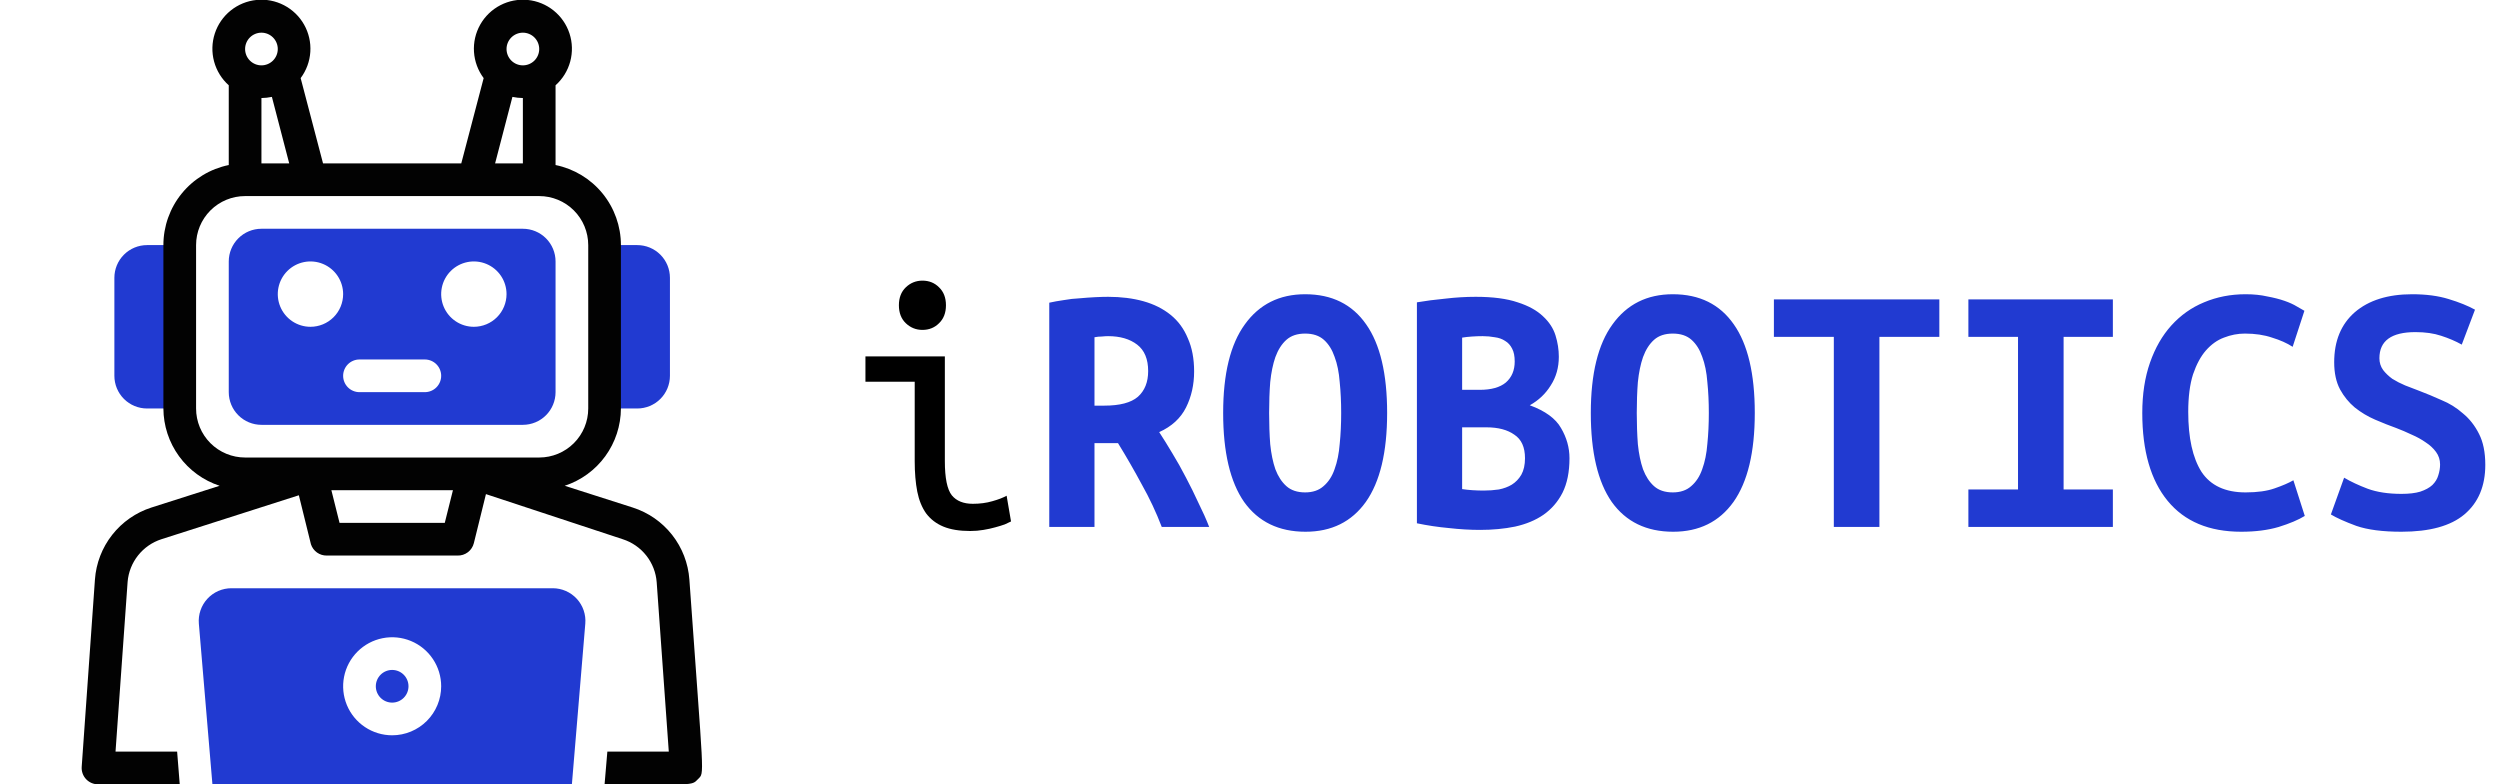 <svg width="816" height="256" viewBox="0 0 816 256" fill="none" xmlns="http://www.w3.org/2000/svg">
<path d="M301.08 107.68C299 107.68 297.2 106.96 295.68 105.52C294.16 104.08 293.4 102.12 293.4 99.64C293.4 97.16 294.16 95.2 295.68 93.76C297.2 92.32 299 91.6 301.08 91.6C303.24 91.6 305.04 92.32 306.48 93.76C308 95.2 308.76 97.16 308.76 99.64C308.76 102.12 308 104.08 306.48 105.52C305.04 106.96 303.24 107.68 301.08 107.68ZM298.56 124.6H282.48V116.32H308.4V150.52C308.4 156.04 309.16 159.76 310.68 161.68C312.2 163.52 314.48 164.44 317.52 164.44C319.84 164.44 321.96 164.16 323.88 163.6C325.88 163.04 327.44 162.44 328.56 161.8L330 170.2C329.52 170.44 328.84 170.76 327.96 171.16C327.08 171.48 326.04 171.8 324.84 172.12C323.72 172.44 322.44 172.72 321 172.96C319.64 173.2 318.2 173.32 316.68 173.32C313.16 173.32 310.24 172.84 307.92 171.88C305.6 170.92 303.72 169.48 302.28 167.56C300.92 165.64 299.96 163.28 299.4 160.48C298.84 157.6 298.56 154.28 298.56 150.52V124.6Z" fill="black"/>
<path d="M361.68 96.88C365.92 96.88 369.76 97.36 373.2 98.32C376.64 99.28 379.6 100.76 382.08 102.76C384.56 104.76 386.44 107.32 387.72 110.44C389.08 113.48 389.76 117.08 389.76 121.24C389.76 125.56 388.88 129.48 387.12 133C385.36 136.52 382.44 139.2 378.36 141.04C379.72 143.12 381.16 145.44 382.68 148C384.2 150.48 385.68 153.12 387.12 155.92C388.56 158.64 389.92 161.4 391.2 164.2C392.56 166.92 393.72 169.52 394.68 172H379.2C377.36 167.2 375.2 162.6 372.72 158.2C370.32 153.72 367.72 149.2 364.92 144.64H357.24V172H342.48V98.8C343.92 98.48 345.48 98.2 347.16 97.96C348.92 97.64 350.68 97.44 352.44 97.36C354.2 97.2 355.88 97.08 357.48 97C359.08 96.92 360.48 96.88 361.68 96.88ZM374.76 121.12C374.76 117.2 373.56 114.32 371.16 112.48C368.76 110.64 365.6 109.72 361.68 109.72C361.12 109.72 360.44 109.76 359.64 109.84C358.84 109.84 358.04 109.92 357.24 110.08V132.4H360.48C365.52 132.4 369.16 131.44 371.4 129.52C373.64 127.52 374.76 124.72 374.76 121.12ZM414.24 134.8C414.24 138.4 414.36 141.8 414.6 145C414.92 148.12 415.48 150.84 416.28 153.16C417.16 155.48 418.36 157.32 419.88 158.68C421.4 160.04 423.44 160.72 426 160.72C428.48 160.72 430.48 160.04 432 158.68C433.6 157.32 434.8 155.48 435.6 153.16C436.48 150.76 437.04 148 437.28 144.88C437.6 141.76 437.76 138.4 437.76 134.8C437.76 131.2 437.6 127.84 437.28 124.72C437.04 121.52 436.48 118.76 435.6 116.44C434.8 114.12 433.64 112.28 432.12 110.92C430.6 109.56 428.56 108.88 426 108.88C423.44 108.88 421.4 109.56 419.88 110.92C418.36 112.28 417.16 114.16 416.28 116.56C415.48 118.88 414.92 121.6 414.6 124.72C414.36 127.84 414.24 131.2 414.24 134.8ZM399.24 134.8C399.24 122 401.6 112.36 406.32 105.88C411.04 99.32 417.6 96.04 426 96.04C434.72 96.04 441.36 99.32 445.92 105.88C450.48 112.36 452.76 122 452.76 134.8C452.76 147.6 450.44 157.28 445.8 163.84C441.16 170.32 434.6 173.56 426.12 173.56C417.4 173.56 410.72 170.32 406.08 163.84C401.52 157.28 399.24 147.6 399.24 134.8ZM512.28 149.56C512.28 154.04 511.52 157.8 510 160.84C508.48 163.8 506.4 166.2 503.76 168.04C501.2 169.8 498.12 171.08 494.52 171.88C491 172.6 487.2 172.96 483.12 172.96C479.84 172.96 476.44 172.76 472.92 172.36C469.4 172.04 465.92 171.52 462.48 170.8V98.68C465.28 98.2 468.36 97.8 471.72 97.48C475.08 97.08 478.4 96.88 481.68 96.88C487.28 96.88 491.84 97.48 495.36 98.68C498.88 99.8 501.64 101.32 503.64 103.24C505.64 105.08 507 107.16 507.72 109.48C508.44 111.8 508.8 114.12 508.8 116.44C508.8 119.96 507.92 123.08 506.16 125.8C504.48 128.52 502.2 130.68 499.32 132.28C504.36 134.12 507.76 136.6 509.52 139.72C511.36 142.84 512.28 146.12 512.28 149.56ZM477.24 139.48V159.64C478.28 159.8 479.4 159.92 480.6 160C481.88 160.08 483.12 160.12 484.32 160.12C486 160.12 487.64 160 489.24 159.76C490.84 159.44 492.24 158.92 493.44 158.2C494.72 157.4 495.76 156.32 496.56 154.96C497.36 153.52 497.76 151.72 497.76 149.56C497.76 145.96 496.6 143.4 494.28 141.88C492.04 140.28 489 139.48 485.16 139.48H477.24ZM483 127.24C486.76 127.24 489.6 126.44 491.52 124.84C493.44 123.16 494.4 120.88 494.4 118C494.4 116.24 494.12 114.84 493.56 113.8C493 112.68 492.24 111.84 491.28 111.28C490.32 110.64 489.2 110.24 487.92 110.08C486.64 109.84 485.32 109.72 483.96 109.72C482.84 109.72 481.68 109.76 480.48 109.84C479.28 109.92 478.2 110.04 477.24 110.2V127.24H483ZM534.24 134.8C534.24 138.4 534.36 141.8 534.6 145C534.92 148.12 535.48 150.84 536.28 153.16C537.16 155.48 538.36 157.32 539.88 158.68C541.4 160.04 543.44 160.72 546 160.72C548.48 160.72 550.48 160.04 552 158.68C553.6 157.32 554.8 155.48 555.6 153.16C556.48 150.76 557.04 148 557.28 144.88C557.6 141.76 557.76 138.4 557.76 134.8C557.76 131.2 557.6 127.84 557.28 124.72C557.04 121.52 556.48 118.76 555.6 116.44C554.8 114.12 553.64 112.28 552.12 110.92C550.6 109.56 548.56 108.88 546 108.88C543.44 108.88 541.4 109.56 539.88 110.92C538.36 112.28 537.16 114.16 536.28 116.56C535.48 118.88 534.92 121.6 534.6 124.72C534.36 127.84 534.24 131.2 534.24 134.8ZM519.24 134.8C519.24 122 521.6 112.36 526.32 105.88C531.04 99.32 537.6 96.04 546 96.04C554.72 96.04 561.36 99.32 565.92 105.88C570.48 112.36 572.76 122 572.76 134.8C572.76 147.6 570.44 157.28 565.8 163.84C561.16 170.32 554.6 173.56 546.12 173.56C537.4 173.56 530.72 170.32 526.08 163.84C521.52 157.28 519.24 147.6 519.24 134.8ZM633 97.72V109.96H613.44V172H598.56V109.96H579V97.72H633ZM642.48 172V159.76H658.68V109.96H642.48V97.72H689.64V109.96H673.56V159.76H689.64V172H642.48ZM731.52 173.56C721.04 173.56 713.04 170.2 707.52 163.48C702 156.76 699.24 147.2 699.24 134.8C699.24 128.64 700.08 123.16 701.76 118.36C703.44 113.56 705.76 109.52 708.72 106.24C711.76 102.88 715.32 100.36 719.4 98.68C723.56 96.92 728.08 96.04 732.96 96.04C735.6 96.04 737.96 96.28 740.04 96.76C742.2 97.16 744.08 97.64 745.68 98.2C747.28 98.76 748.6 99.36 749.64 100C750.76 100.64 751.6 101.12 752.16 101.44L748.32 113.2C746.48 112 744.24 111 741.6 110.2C739.04 109.32 736.08 108.88 732.72 108.88C730.4 108.88 728.12 109.32 725.88 110.2C723.72 111 721.76 112.4 720 114.4C718.32 116.32 716.92 118.92 715.8 122.2C714.76 125.48 714.24 129.56 714.24 134.44C714.24 142.92 715.68 149.44 718.56 154C721.52 158.48 726.32 160.72 732.96 160.72C736.8 160.72 739.96 160.28 742.44 159.4C745 158.52 747.04 157.64 748.56 156.76L752.28 168.4C750.2 169.68 747.36 170.88 743.76 172C740.24 173.04 736.16 173.56 731.52 173.56ZM783.84 161.2C786.32 161.2 788.36 160.96 789.96 160.48C791.64 159.92 792.96 159.2 793.92 158.32C794.88 157.36 795.52 156.32 795.84 155.2C796.24 154 796.44 152.8 796.44 151.6C796.44 150.08 796 148.72 795.12 147.52C794.24 146.32 793.12 145.28 791.76 144.4C790.4 143.44 788.88 142.6 787.2 141.88C785.52 141.08 783.84 140.36 782.16 139.72C779.92 138.92 777.6 138 775.2 136.96C772.8 135.92 770.6 134.6 768.6 133C766.68 131.4 765.08 129.44 763.8 127.12C762.52 124.72 761.88 121.76 761.88 118.24C761.88 111.28 764.12 105.84 768.6 101.92C773.16 98 779.4 96.04 787.32 96.04C791.88 96.04 795.84 96.56 799.2 97.6C802.64 98.64 805.52 99.8 807.84 101.08L803.52 112.48C801.52 111.36 799.28 110.4 796.8 109.6C794.4 108.8 791.6 108.4 788.4 108.4C780.56 108.4 776.64 111.24 776.64 116.92C776.64 118.36 777.04 119.64 777.84 120.76C778.64 121.8 779.64 122.76 780.84 123.64C782.12 124.44 783.52 125.16 785.04 125.8C786.64 126.44 788.2 127.04 789.72 127.6C792.04 128.48 794.44 129.48 796.92 130.6C799.48 131.64 801.8 133.08 803.88 134.92C806.04 136.68 807.8 138.92 809.16 141.64C810.52 144.28 811.2 147.64 811.2 151.72C811.2 158.68 808.92 164.08 804.36 167.92C799.88 171.68 793.04 173.56 783.84 173.56C777.68 173.56 772.76 172.92 769.08 171.64C765.4 170.28 762.64 169.04 760.8 167.92L765.12 155.92C767.28 157.2 769.84 158.4 772.8 159.52C775.84 160.64 779.52 161.2 783.84 161.2Z" fill="#213AD1"/>
<g clip-path="url(#clip0_7_61)">
<path d="M128 218.667C126.585 218.667 125.229 219.228 124.229 220.229C123.229 221.229 122.667 222.585 122.667 224C122.667 225.414 123.229 226.771 124.229 227.771C125.229 228.771 126.585 229.333 128 229.333C129.414 229.333 130.771 228.771 131.771 227.771C132.771 226.771 133.333 225.414 133.333 224C133.333 222.585 132.771 221.229 131.771 220.229C130.771 219.228 129.414 218.667 128 218.667Z" fill="#213AD1"/>
<path d="M180.427 192H75.573C74.093 191.995 72.627 192.298 71.27 192.889C69.913 193.481 68.695 194.349 67.691 195.438C66.688 196.526 65.922 197.812 65.443 199.213C64.963 200.613 64.781 202.098 64.907 203.573L69.333 256H186.667L191.04 203.573C191.165 202.103 190.984 200.622 190.508 199.225C190.032 197.828 189.271 196.545 188.273 195.457C187.276 194.37 186.063 193.501 184.713 192.906C183.362 192.31 181.903 192.002 180.427 192ZM128 240C124.835 240 121.742 239.062 119.111 237.304C116.48 235.545 114.429 233.047 113.218 230.123C112.007 227.199 111.69 223.982 112.307 220.879C112.925 217.775 114.449 214.924 116.686 212.686C118.924 210.449 121.775 208.925 124.879 208.308C127.982 207.69 131.199 208.007 134.123 209.218C137.047 210.429 139.545 212.48 141.303 215.111C143.062 217.742 144 220.836 144 224C144 228.244 142.314 232.313 139.314 235.314C136.313 238.314 132.243 240 128 240Z" fill="#213AD1"/>
<path d="M58.667 80V133.333H48C45.171 133.333 42.458 132.21 40.458 130.209C38.457 128.209 37.333 125.496 37.333 122.667V90.667C37.333 87.838 38.457 85.125 40.458 83.124C42.458 81.124 45.171 80 48 80H58.667Z" fill="#213AD1"/>
<path d="M218.667 90.667V122.667C218.667 125.496 217.543 128.209 215.542 130.209C213.542 132.21 210.829 133.333 208 133.333H197.333V80H208C210.829 80 213.542 81.124 215.542 83.124C217.543 85.125 218.667 87.838 218.667 90.667Z" fill="#213AD1"/>
<path d="M170.667 74.666H85.333C82.504 74.666 79.791 75.79 77.791 77.791C75.79 79.791 74.667 82.504 74.667 85.333V128C74.667 130.829 75.79 133.542 77.791 135.542C79.791 137.543 82.504 138.667 85.333 138.667H170.667C173.496 138.667 176.209 137.543 178.209 135.542C180.209 133.542 181.333 130.829 181.333 128V85.333C181.333 82.504 180.209 79.791 178.209 77.791C176.209 75.79 173.496 74.666 170.667 74.666ZM101.333 106.667C99.224 106.667 97.161 106.041 95.407 104.869C93.653 103.697 92.286 102.031 91.479 100.082C90.671 98.133 90.46 95.988 90.872 93.919C91.283 91.85 92.299 89.949 93.791 88.457C95.283 86.966 97.183 85.95 99.252 85.538C101.321 85.127 103.466 85.338 105.415 86.145C107.364 86.953 109.03 88.32 110.202 90.074C111.374 91.828 112 93.89 112 96C112 98.829 110.876 101.542 108.876 103.542C106.875 105.543 104.162 106.667 101.333 106.667ZM138.667 128H117.333C115.919 128 114.562 127.438 113.562 126.438C112.562 125.438 112 124.081 112 122.667C112 121.252 112.562 119.895 113.562 118.895C114.562 117.895 115.919 117.333 117.333 117.333H138.667C140.081 117.333 141.438 117.895 142.438 118.895C143.438 119.895 144 121.252 144 122.667C144 124.081 143.438 125.438 142.438 126.438C141.438 127.438 140.081 128 138.667 128ZM154.667 106.667C152.557 106.667 150.495 106.041 148.741 104.869C146.986 103.697 145.619 102.031 144.812 100.082C144.005 98.133 143.793 95.988 144.205 93.919C144.616 91.85 145.632 89.949 147.124 88.457C148.616 86.966 150.517 85.95 152.586 85.538C154.655 85.127 156.8 85.338 158.749 86.145C160.698 86.953 162.364 88.32 163.536 90.074C164.708 91.828 165.333 93.89 165.333 96C165.333 98.829 164.209 101.542 162.209 103.542C160.209 105.543 157.496 106.667 154.667 106.667Z" fill="#213AD1"/>
<path d="M225.013 189.173C224.635 183.851 222.67 178.765 219.371 174.572C216.071 170.379 211.59 167.272 206.507 165.653L184.32 158.56C189.639 156.813 194.274 153.437 197.566 148.909C200.859 144.381 202.644 138.932 202.667 133.333V80C202.668 73.852 200.545 67.893 196.658 63.131C192.77 58.369 187.357 55.096 181.333 53.867V27.84C183.65 25.771 185.314 23.073 186.123 20.075C186.933 17.076 186.852 13.907 185.891 10.954C184.93 8.001 183.13 5.391 180.711 3.444C178.292 1.496 175.358 0.294 172.268 -0.015C169.178 -0.324 166.065 0.273 163.308 1.703C160.551 3.134 158.27 5.335 156.743 8.04C155.216 10.744 154.51 13.834 154.709 16.933C154.909 20.033 156.006 23.007 157.867 25.493L150.56 53.333H105.44L98.133 25.493C99.994 23.007 101.091 20.033 101.291 16.933C101.49 13.834 100.784 10.744 99.257 8.04C97.73 5.335 95.449 3.134 92.692 1.703C89.936 0.273 86.822 -0.324 83.732 -0.015C80.642 0.294 77.708 1.496 75.289 3.444C72.87 5.391 71.07 8.001 70.109 10.954C69.148 13.907 69.067 17.076 69.877 20.075C70.686 23.073 72.35 25.771 74.667 27.84V53.867C68.643 55.096 63.23 58.369 59.342 63.131C55.455 67.893 53.332 73.852 53.333 80V133.333C53.356 138.932 55.141 144.381 58.434 148.909C61.726 153.437 66.361 156.813 71.68 158.56L49.44 165.653C44.366 167.281 39.897 170.392 36.608 174.584C33.318 178.776 31.361 183.858 30.987 189.173L26.667 250.293C26.615 251.024 26.715 251.758 26.96 252.449C27.205 253.14 27.59 253.773 28.09 254.308C28.591 254.844 29.196 255.27 29.869 255.561C30.542 255.852 31.267 256.002 32 256H58.667L57.813 245.333H37.707L41.653 189.92C41.912 186.768 43.099 183.764 45.064 181.287C47.029 178.809 49.684 176.97 52.693 176L97.547 161.653L101.493 177.653C101.847 178.74 102.541 179.684 103.473 180.347C104.404 181.009 105.524 181.355 106.667 181.333H149.333C150.552 181.369 151.745 180.986 152.716 180.248C153.686 179.511 154.375 178.463 154.667 177.28L158.613 161.28L203.253 176C206.297 176.971 208.98 178.831 210.957 181.341C212.934 183.85 214.115 186.894 214.347 190.08L218.293 245.333H198.24L197.333 256C226.453 256 225.653 256.587 227.84 254.293C230.027 252 229.707 255.413 225.013 189.173ZM170.667 10.666C172.081 10.666 173.438 11.228 174.438 12.229C175.438 13.229 176 14.585 176 16C176 17.414 175.438 18.771 174.438 19.771C173.438 20.771 172.081 21.333 170.667 21.333C169.252 21.333 167.896 20.771 166.895 19.771C165.895 18.771 165.333 17.414 165.333 16C165.333 14.585 165.895 13.229 166.895 12.229C167.896 11.228 169.252 10.666 170.667 10.666ZM167.253 31.627C168.377 31.859 169.52 31.984 170.667 32V53.333H161.6L167.253 31.627ZM85.333 10.666C86.748 10.666 88.104 11.228 89.105 12.229C90.105 13.229 90.667 14.585 90.667 16C90.667 17.414 90.105 18.771 89.105 19.771C88.104 20.771 86.748 21.333 85.333 21.333C83.919 21.333 82.562 20.771 81.562 19.771C80.562 18.771 80 17.414 80 16C80 14.585 80.562 13.229 81.562 12.229C82.562 11.228 83.919 10.666 85.333 10.666V10.666ZM94.4 53.333H85.333V32C86.48 31.984 87.623 31.859 88.747 31.627L94.4 53.333ZM145.173 170.667H110.827L108.16 160H147.84L145.173 170.667ZM80 149.333C75.757 149.333 71.687 147.648 68.686 144.647C65.686 141.646 64 137.577 64 133.333V80C64 75.756 65.686 71.687 68.686 68.686C71.687 65.686 75.757 64 80 64H176C180.243 64 184.313 65.686 187.314 68.686C190.314 71.687 192 75.756 192 80V133.333C192 137.577 190.314 141.646 187.314 144.647C184.313 147.648 180.243 149.333 176 149.333H80Z" fill="#020202"/>
</g>
<defs>
<clipPath id="clip0_7_61">
<rect width="256" height="256" fill="white"/>
</clipPath>
</defs>
</svg>
